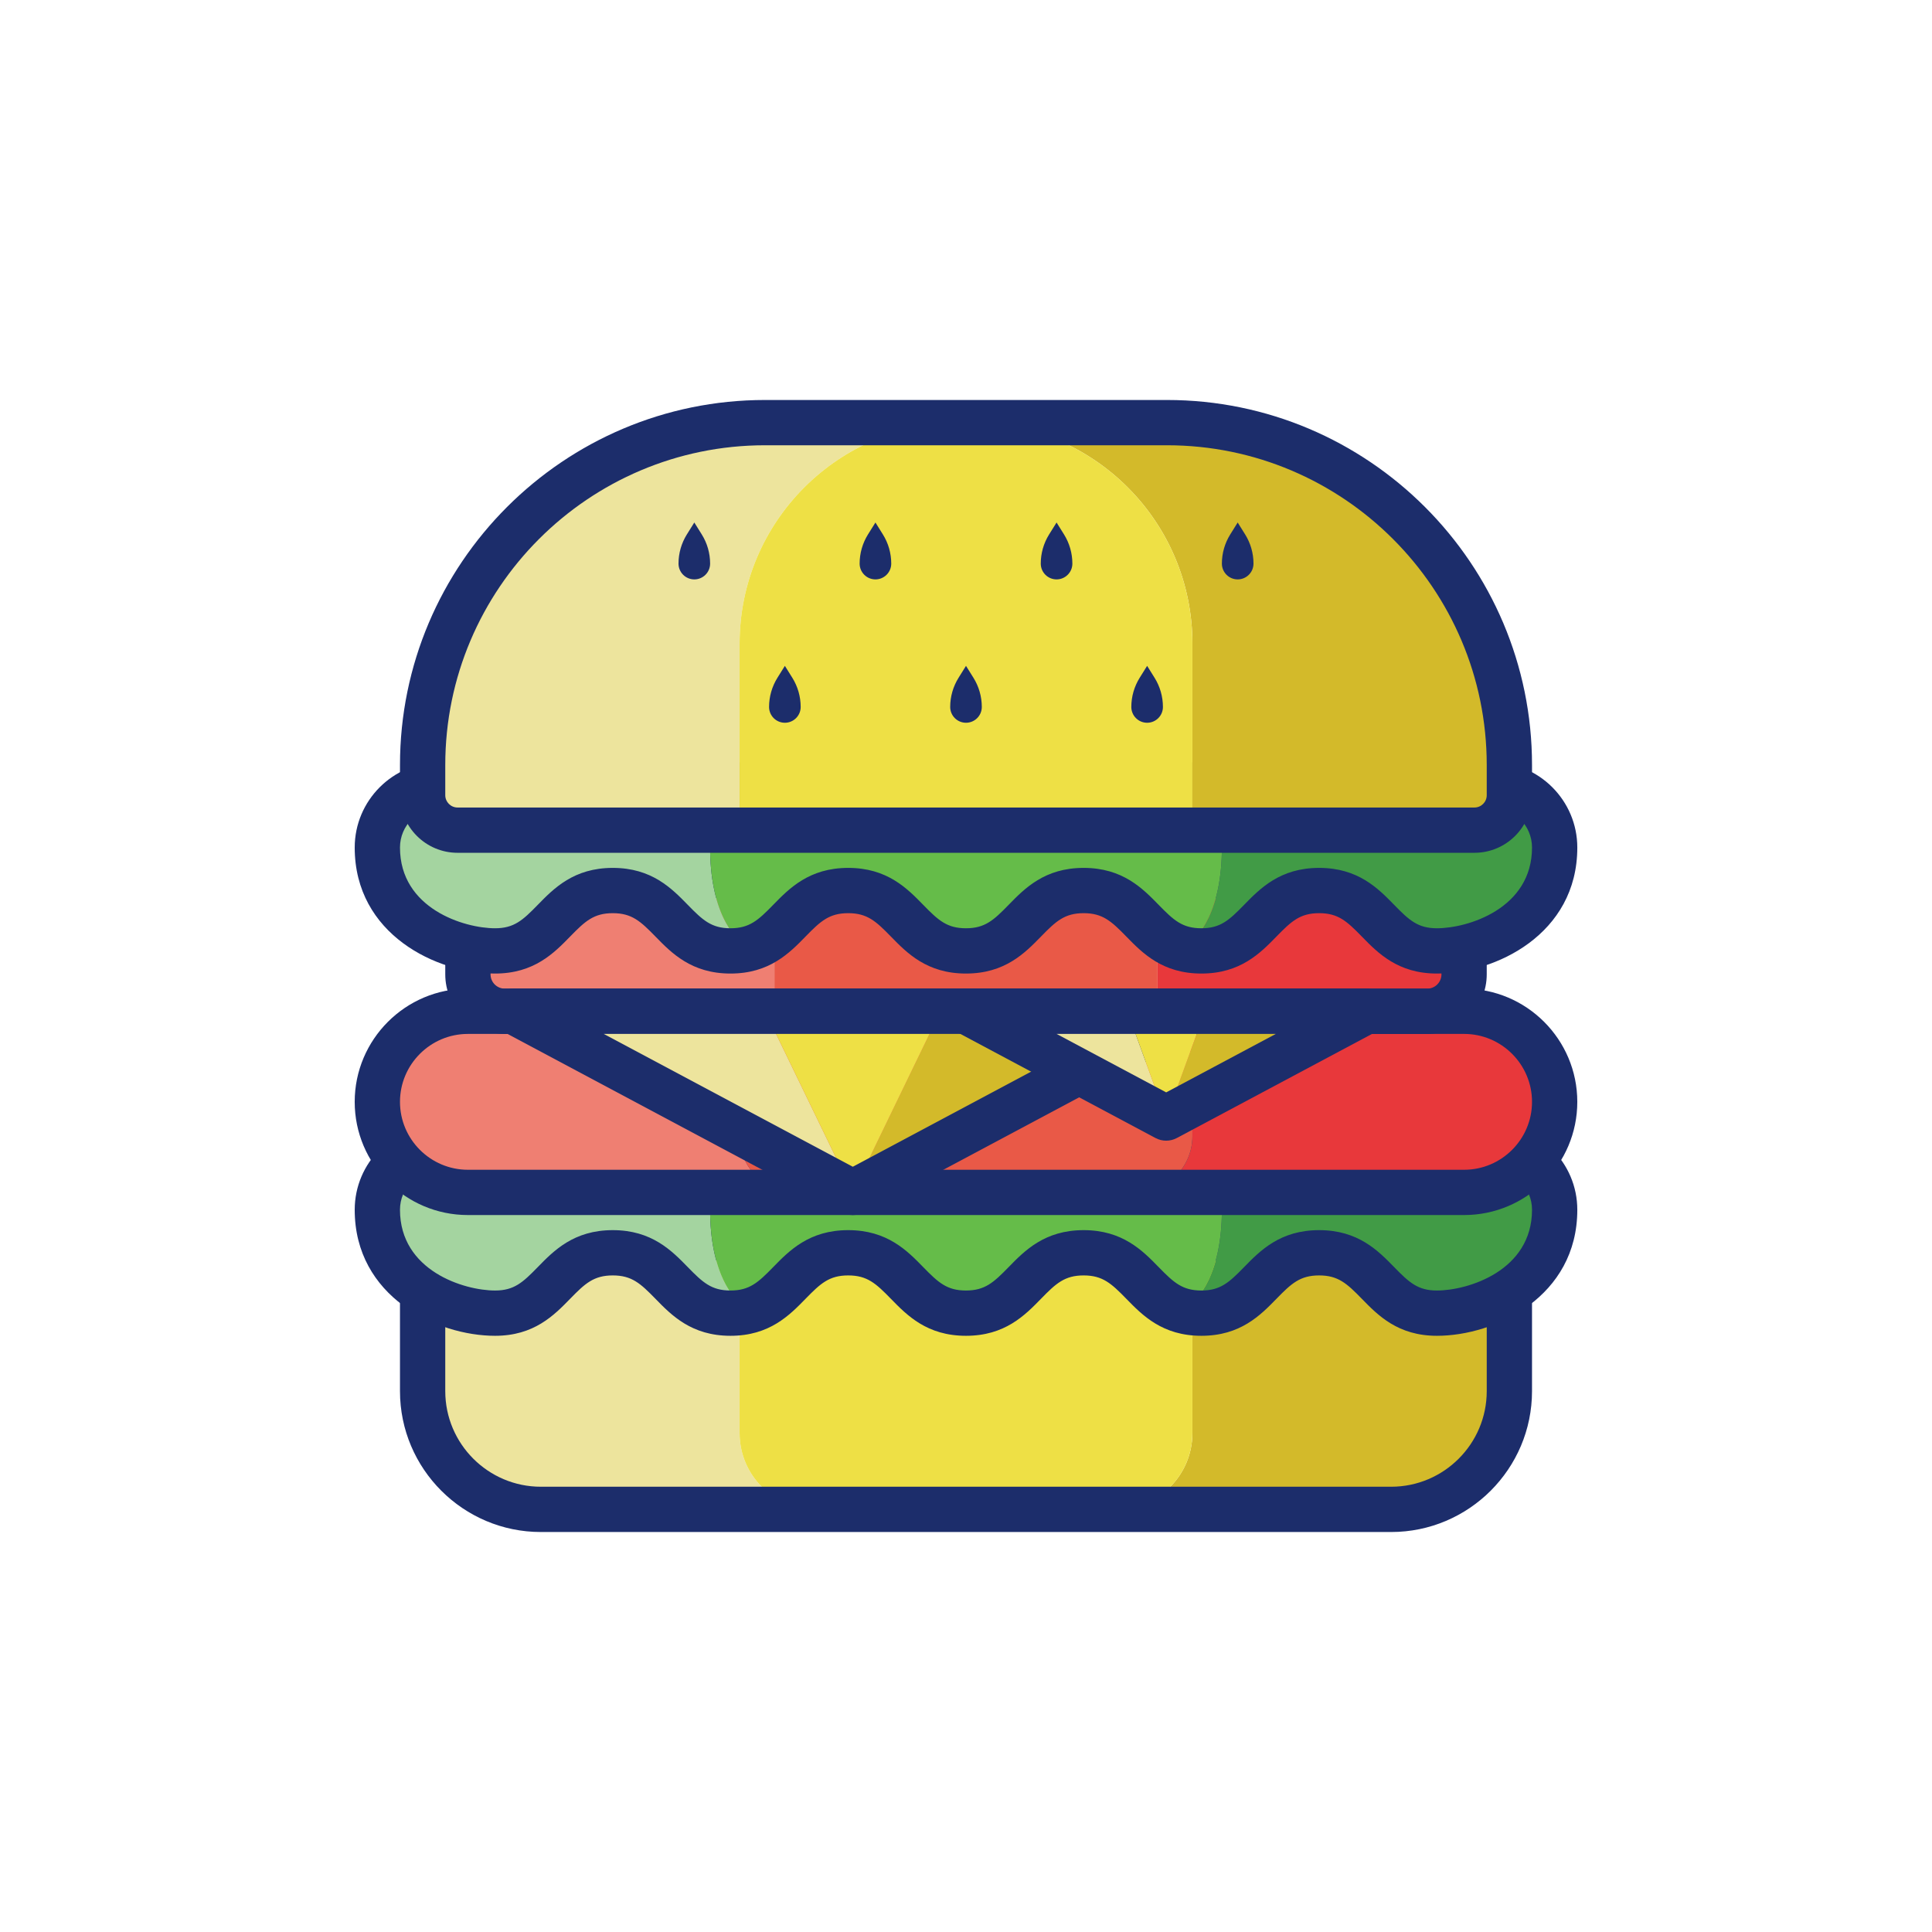 <svg enable-background="new 0 0 256 256" height="512" viewBox="0 0 256 256" width="512" xmlns="http://www.w3.org/2000/svg"><g id="Layer_1"><g><g><path d="m98 189.887v-25.887h-42v20.333c0 8.653 7.014 15.667 15.667 15.667h36.446c-5.585 0-10.113-4.528-10.113-10.113z" fill="#ede49d"/><path d="m158 164v25.887c0 5.585-4.528 10.113-10.113 10.113h36.446c8.653 0 15.667-7.014 15.667-15.667v-20.333z" fill="#d3ba2a"/><path d="m158 189.887v-25.887h-60v25.887c0 5.585 4.528 10.113 10.113 10.113h39.774c5.585 0 10.113-4.528 10.113-10.113z" fill="#eee045"/></g><g><path d="m184.333 203h-112.666c-10.293 0-18.667-8.374-18.667-18.667v-20.333c0-1.657 1.343-3 3-3h144c1.657 0 3 1.343 3 3v20.333c0 10.293-8.374 18.667-18.667 18.667zm-125.333-36v17.333c0 6.984 5.683 12.667 12.667 12.667h112.666c6.984 0 12.667-5.683 12.667-12.667v-17.333z" fill="#1c2d6b"/></g><g><path d="m94.094 160.303c0-4.586 1.616-8.303 3.609-8.303h-39.401c-4.585 0-8.302 3.717-8.302 8.302v.001c0 9.697 9.506 13.697 15.599 13.697 7.798 0 7.798-8 15.596-8 7.799 0 7.799 8 15.598 8 .997 0 1.863-.133 2.638-.361-2.485-1.164-5.337-5.278-5.337-13.336z" fill="#a4d4a0"/><path d="m197.698 152h-39.401c1.993 0 3.609 3.717 3.609 8.302 0 8.067-2.859 12.181-5.346 13.34.772.226 1.636.358 2.629.358 7.801 0 7.801-8 15.602-8 7.802 0 7.802 8 15.604 8 6.096 0 15.604-4 15.604-13.698.001-4.585-3.716-8.302-8.301-8.302z" fill="#419b46"/><path d="m158.297 152h-60.594c-1.993 0-3.609 3.717-3.609 8.302v.001c0 8.058 2.852 12.172 5.337 13.336 1.957-.576 3.31-1.771 4.582-3.05 1.508-1.517 2.918-3.134 5.077-3.984.937-.369 2.005-.604 3.302-.604 2.83 0 4.629 1.057 6.15 2.399 2.672 2.357 4.48 5.601 9.45 5.601h.003.001c.001 0 .002-.001.004-.001 4.967-.004 6.773-3.25 9.446-5.606 1.52-1.339 3.317-2.393 6.141-2.393 1.302 0 2.372.237 3.312.608 2.166.856 3.579 2.485 5.095 4.007 1.266 1.271 2.616 2.456 4.565 3.027 2.487-1.159 5.346-5.273 5.346-13.34.001-4.586-1.615-8.303-3.608-8.303z" fill="#65bc49"/></g><g><path d="m190.396 177c-5.166 0-7.818-2.72-9.949-4.905-1.983-2.034-3.136-3.095-5.655-3.095s-3.67 1.061-5.653 3.095c-2.131 2.186-4.784 4.905-9.949 4.905s-7.817-2.72-9.949-4.906c-1.983-2.033-3.135-3.094-5.653-3.094-2.517 0-3.668 1.061-5.649 3.094-2.131 2.186-4.782 4.906-9.947 4.906s-7.817-2.72-9.948-4.906c-1.982-2.033-3.134-3.094-5.652-3.094s-3.669 1.061-5.651 3.094c-2.13 2.186-4.782 4.906-9.947 4.906s-7.816-2.72-9.947-4.906c-1.982-2.033-3.134-3.094-5.651-3.094s-3.668 1.061-5.65 3.094c-2.131 2.186-4.783 4.906-9.947 4.906-7.723 0-18.599-5.18-18.599-16.697 0-6.233 5.07-11.303 11.302-11.303h139.396c6.232 0 11.302 5.07 11.302 11.302 0 11.517-10.879 16.698-18.604 16.698zm-15.604-14c5.166 0 7.818 2.72 9.95 4.906 1.983 2.033 3.135 3.094 5.654 3.094 4.112 0 12.604-2.615 12.604-10.698 0-2.924-2.378-5.302-5.302-5.302h-139.396c-2.924 0-5.302 2.378-5.302 5.302 0 8.083 8.488 10.698 12.599 10.698 2.517 0 3.668-1.061 5.649-3.094 2.131-2.186 4.782-4.906 9.947-4.906s7.816 2.72 9.947 4.906c1.982 2.033 3.134 3.094 5.651 3.094s3.668-1.061 5.651-3.094c2.13-2.186 4.783-4.906 9.947-4.906 5.165 0 7.817 2.72 9.948 4.906 1.982 2.033 3.134 3.094 5.652 3.094 2.517 0 3.668-1.061 5.65-3.094 2.131-2.186 4.782-4.906 9.946-4.906 5.165 0 7.817 2.72 9.949 4.906 1.983 2.033 3.135 3.094 5.653 3.094s3.67-1.061 5.653-3.094c2.132-2.186 4.784-4.906 9.95-4.906z" fill="#1c2d6b"/></g><g><path d="m102.615 130.967v-11.935c0-1.675 1.358-3.033 3.033-3.033h-38.758c-2.701 0-4.89 2.189-4.89 4.89v8.22c0 2.701 2.189 4.89 4.89 4.89h38.758c-1.675.001-3.033-1.357-3.033-3.032z" fill="#ef7f72"/><path d="m189.11 116h-38.758c1.675 0 3.033 1.358 3.033 3.033v11.935c0 1.675-1.358 3.033-3.033 3.033h38.758c2.701 0 4.89-2.189 4.89-4.89v-8.22c0-2.702-2.189-4.891-4.89-4.891z" fill="#e8383b"/><path d="m153.385 130.967v-11.935c0-1.675-1.358-3.033-3.033-3.033h-44.704c-1.675 0-3.033 1.358-3.033 3.033v11.935c0 1.675 1.358 3.033 3.033 3.033h44.704c1.675 0 3.033-1.358 3.033-3.033z" fill="#e95947"/></g><g><path d="m194 134h-43.442c4.11 0 7.442 3.332 7.442 7.442v9.116c0 4.11-3.332 7.442-7.442 7.442h43.442c6.627 0 12-5.373 12-12s-5.373-12-12-12z" fill="#e8383b"/><path d="m98 150.558v-9.116c0-4.11 3.332-7.442 7.442-7.442h-43.442c-6.627 0-12 5.373-12 12s5.373 12 12 12h43.442c-4.11 0-7.442-3.332-7.442-7.442z" fill="#ef7f72"/><path d="m158 150.558v-9.116c0-4.11-3.332-7.442-7.442-7.442h-45.116c-4.11 0-7.442 3.332-7.442 7.442v9.116c0 4.11 3.332 7.442 7.442 7.442h45.116c4.11 0 7.442-3.332 7.442-7.442z" fill="#e95947"/></g><g><path d="m189.11 137h-122.22c-4.351 0-7.89-3.54-7.89-7.89v-8.22c0-4.351 3.54-7.89 7.89-7.89h122.22c4.351 0 7.89 3.54 7.89 7.89v8.22c0 4.35-3.54 7.89-7.89 7.89zm-122.22-18c-1.042 0-1.89.848-1.89 1.89v8.22c0 1.042.848 1.89 1.89 1.89h122.22c1.042 0 1.89-.848 1.89-1.89v-8.22c0-1.042-.848-1.89-1.89-1.89z" fill="#1c2d6b"/></g><g><path d="m94.094 112.303c0-4.586 1.616-8.303 3.609-8.303h-39.401c-4.585 0-8.302 3.717-8.302 8.302v.001c0 9.697 9.506 13.697 15.599 13.697 7.798 0 7.798-8 15.596-8 7.799 0 7.799 8 15.598 8 .997 0 1.863-.133 2.638-.361-2.485-1.164-5.337-5.278-5.337-13.336z" fill="#a4d4a0"/><path d="m197.698 104h-39.401c1.993 0 3.609 3.717 3.609 8.302 0 8.067-2.859 12.181-5.346 13.34.772.226 1.636.358 2.629.358 7.801 0 7.801-8 15.602-8 7.802 0 7.802 8 15.604 8 6.096 0 15.604-4 15.604-13.698.001-4.585-3.716-8.302-8.301-8.302z" fill="#419b46"/><path d="m158.297 104h-60.594c-1.993 0-3.609 3.717-3.609 8.302v.001c0 8.058 2.852 12.172 5.337 13.336 1.957-.576 3.31-1.771 4.582-3.05 1.508-1.517 2.918-3.134 5.077-3.984.937-.369 2.005-.604 3.302-.604 2.83 0 4.629 1.057 6.15 2.399 2.672 2.357 4.48 5.601 9.45 5.601h.003.001c.001 0 .002-.001.004-.001 4.967-.004 6.773-3.25 9.446-5.606 1.52-1.339 3.317-2.393 6.141-2.393 1.302 0 2.372.237 3.312.608 2.166.856 3.579 2.485 5.095 4.007 1.266 1.271 2.616 2.456 4.565 3.027 2.487-1.159 5.346-5.273 5.346-13.34.001-4.586-1.615-8.303-3.608-8.303z" fill="#65bc49"/></g><g><path d="m190.396 129c-5.166 0-7.818-2.72-9.949-4.905-1.983-2.034-3.136-3.095-5.655-3.095s-3.67 1.061-5.653 3.095c-2.131 2.186-4.784 4.905-9.949 4.905s-7.817-2.72-9.949-4.906c-1.983-2.033-3.135-3.094-5.653-3.094-2.517 0-3.668 1.061-5.649 3.094-2.131 2.186-4.782 4.906-9.947 4.906s-7.817-2.72-9.948-4.906c-1.982-2.033-3.134-3.094-5.652-3.094s-3.669 1.061-5.651 3.094c-2.13 2.186-4.782 4.906-9.947 4.906s-7.816-2.72-9.947-4.906c-1.982-2.033-3.134-3.094-5.651-3.094s-3.668 1.061-5.65 3.094c-2.131 2.186-4.783 4.906-9.947 4.906-7.723 0-18.599-5.18-18.599-16.697 0-6.233 5.07-11.303 11.302-11.303h139.396c6.232 0 11.302 5.07 11.302 11.302 0 11.517-10.879 16.698-18.604 16.698zm-15.604-14c5.166 0 7.818 2.72 9.95 4.906 1.983 2.033 3.135 3.094 5.654 3.094 4.112 0 12.604-2.615 12.604-10.698 0-2.924-2.378-5.302-5.302-5.302h-139.396c-2.924 0-5.302 2.378-5.302 5.302 0 8.083 8.488 10.698 12.599 10.698 2.517 0 3.668-1.061 5.649-3.094 2.131-2.186 4.782-4.906 9.947-4.906s7.816 2.72 9.947 4.906c1.982 2.033 3.134 3.094 5.651 3.094s3.668-1.061 5.651-3.094c2.13-2.186 4.783-4.906 9.947-4.906 5.165 0 7.817 2.72 9.948 4.906 1.982 2.033 3.134 3.094 5.652 3.094 2.517 0 3.668-1.061 5.65-3.094 2.131-2.186 4.782-4.906 9.946-4.906 5.165 0 7.817 2.72 9.949 4.906 1.983 2.033 3.135 3.094 5.653 3.094s3.67-1.061 5.653-3.094c2.132-2.186 4.784-4.906 9.95-4.906z" fill="#1c2d6b"/></g><g><path d="m194 161h-132c-8.271 0-15-6.729-15-15s6.729-15 15-15h132c8.271 0 15 6.729 15 15s-6.729 15-15 15zm-132-24c-4.962 0-9 4.038-9 9s4.038 9 9 9h132c4.962 0 9-4.038 9-9s-4.038-9-9-9z" fill="#1c2d6b"/></g><g><path d="m68 134 45 24-11.616-24z" fill="#ede49d"/><path d="m124.616 134-11.616 24 45-24z" fill="#d3ba2a"/><path d="m101.384 134 11.616 24 11.616-24z" fill="#eee045"/></g><g><path d="m113 161c-.485 0-.971-.118-1.412-.353l-45-24c-1.215-.648-1.833-2.039-1.499-3.375.334-1.335 1.535-2.272 2.911-2.272h90c1.376 0 2.577.937 2.911 2.272.333 1.335-.284 2.727-1.499 3.375l-45 24c-.441.235-.927.353-1.412.353zm-33-24 33 17.6 33-17.6z" fill="#1c2d6b"/></g><g><path d="m128 134 26.523 14.146-5.145-14.146z" fill="#ede49d"/><path d="m159.669 134-5.146 14.146 26.524-14.146z" fill="#d3ba2a"/><path d="m149.378 134 5.145 14.146 5.146-14.146z" fill="#eee045"/></g><g><path d="m154.523 151.146c-.485 0-.971-.118-1.412-.353l-26.523-14.146c-1.215-.648-1.833-2.039-1.499-3.375.334-1.335 1.534-2.272 2.911-2.272h53.047c1.376 0 2.577.937 2.911 2.272.333 1.335-.284 2.727-1.499 3.375l-26.523 14.146c-.442.235-.927.353-1.413.353zm-14.523-14.146 14.523 7.746 14.524-7.746z" fill="#1c2d6b"/></g><g><path d="m98 107.012v-21.729c0-16.173 13.11-29.283 29.283-29.283h-25.918c-25.054 0-45.365 20.311-45.365 45.365v4.006c0 2.557 2.073 4.629 4.629 4.629h40.359c-1.65 0-2.988-1.338-2.988-2.988z" fill="#ede49d"/><path d="m154.635 56h-25.918c16.173 0 29.283 13.11 29.283 29.283v21.729c0 1.65-1.338 2.988-2.988 2.988h40.359c2.557 0 4.629-2.073 4.629-4.629v-4.006c0-25.054-20.311-45.365-45.365-45.365z" fill="#d3ba2a"/><path d="m158 107.012v-21.729c0-16.173-13.11-29.283-29.283-29.283h-1.434c-16.173 0-29.283 13.11-29.283 29.283v21.729c0 1.65 1.338 2.988 2.988 2.988h54.024c1.65 0 2.988-1.338 2.988-2.988z" fill="#eee045"/></g><g><path d="m195.371 113h-134.742c-4.207 0-7.629-3.422-7.629-7.629v-4.006c0-26.668 21.697-48.365 48.365-48.365h53.27c26.668 0 48.365 21.697 48.365 48.365v4.006c0 4.207-3.422 7.629-7.629 7.629zm-94.006-54c-23.36 0-42.365 19.005-42.365 42.365v4.006c0 .898.731 1.629 1.629 1.629h134.742c.898 0 1.629-.731 1.629-1.629v-4.006c0-23.36-19.005-42.365-42.365-42.365z" fill="#1c2d6b"/></g><g fill="#1c2d6b"><g><path d="m164 69.234-.984 1.575c-.725 1.161-1.11 2.502-1.11 3.87 0 1.157.938 2.094 2.094 2.094 1.157 0 2.094-.938 2.094-2.094 0-1.369-.385-2.71-1.11-3.87z"/><path d="m140 69.234-.984 1.575c-.725 1.161-1.11 2.502-1.11 3.87 0 1.157.938 2.094 2.094 2.094 1.157 0 2.094-.938 2.094-2.094 0-1.369-.385-2.71-1.11-3.87z"/><path d="m116 69.234-.984 1.575c-.725 1.161-1.11 2.502-1.11 3.87 0 1.157.938 2.094 2.094 2.094 1.157 0 2.094-.938 2.094-2.094 0-1.369-.385-2.71-1.11-3.87z"/><path d="m92 69.234-.984 1.575c-.725 1.161-1.11 2.502-1.11 3.87 0 1.157.938 2.094 2.094 2.094 1.157 0 2.094-.938 2.094-2.094 0-1.369-.385-2.71-1.11-3.87z"/></g><g><path d="m152 88.23-.984 1.575c-.725 1.161-1.11 2.502-1.11 3.87 0 1.157.938 2.094 2.094 2.094 1.157 0 2.094-.938 2.094-2.094 0-1.369-.385-2.71-1.11-3.87z"/><path d="m128 88.23-.984 1.575c-.725 1.161-1.11 2.502-1.11 3.87 0 1.157.938 2.094 2.094 2.094 1.157 0 2.094-.938 2.094-2.094 0-1.369-.385-2.71-1.11-3.87z"/><path d="m104 88.23-.984 1.575c-.725 1.161-1.11 2.502-1.11 3.87 0 1.157.938 2.094 2.094 2.094 1.157 0 2.094-.938 2.094-2.094 0-1.369-.385-2.71-1.11-3.87z"/></g></g></g></g></svg>